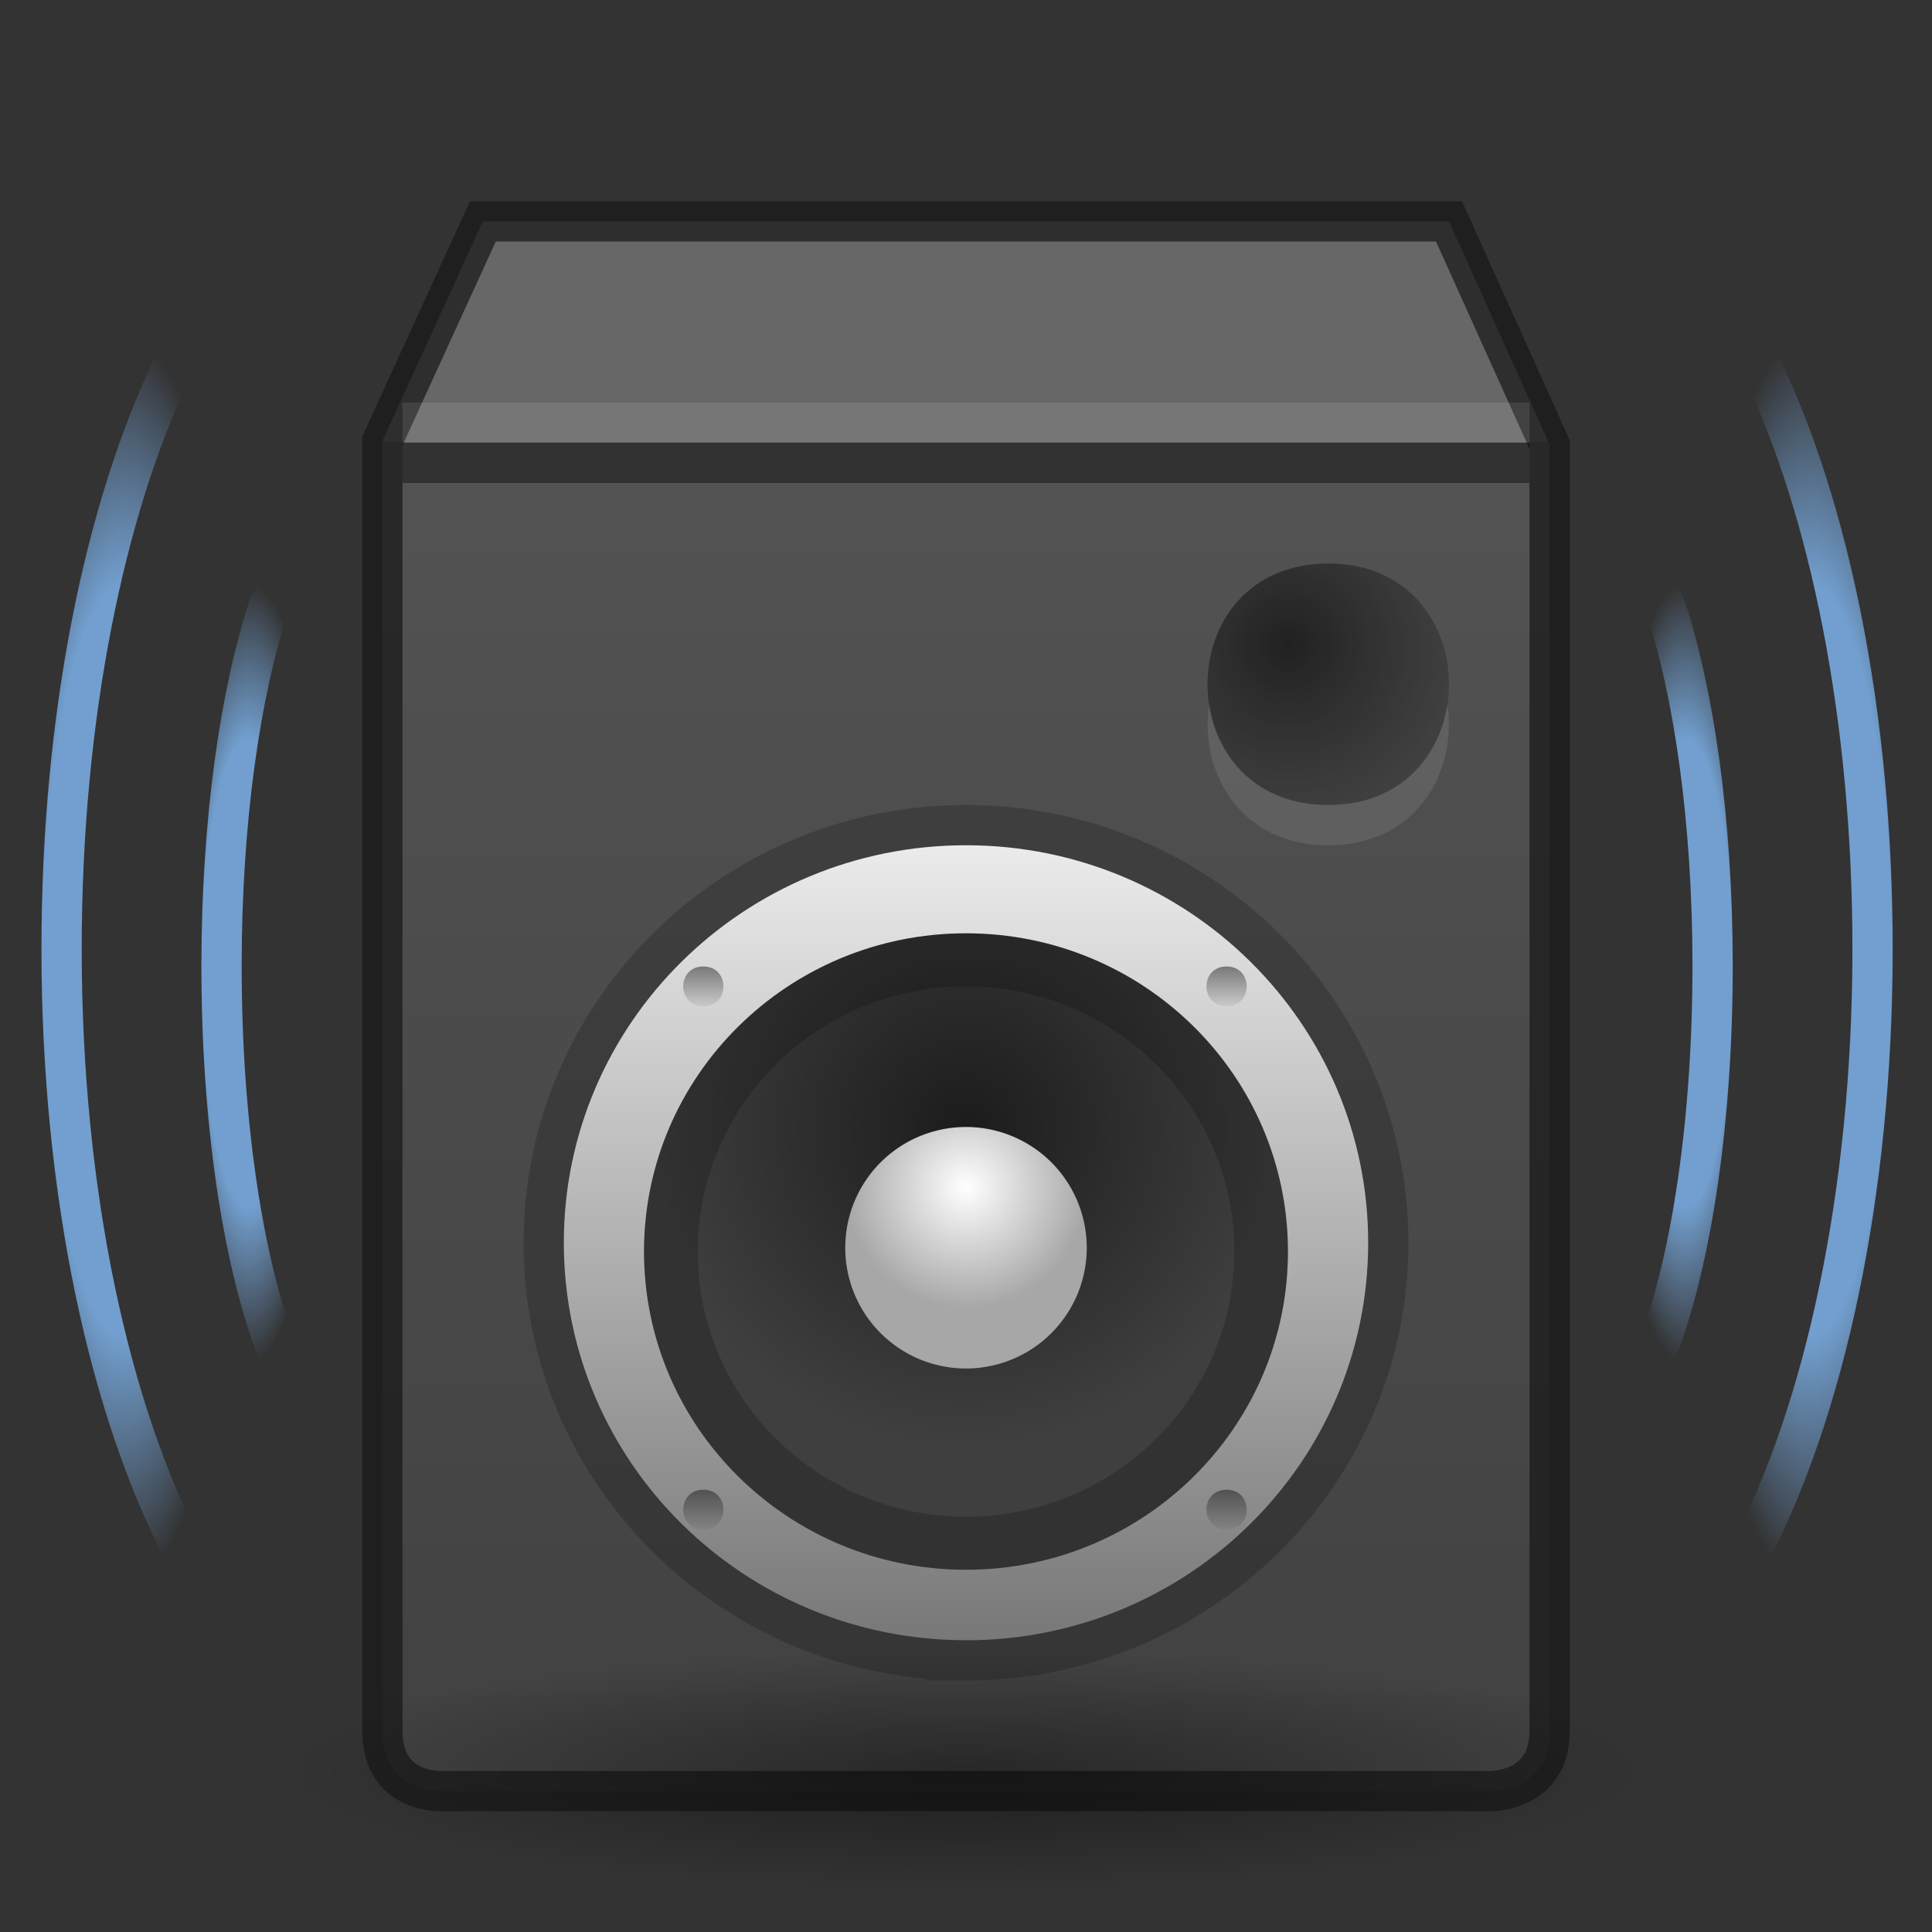 <?xml version="1.0" encoding="UTF-8" standalone="no"?>
<svg
   xmlns:dc="http://purl.org/dc/elements/1.1/"
   xmlns:cc="http://creativecommons.org/ns#"
   xmlns:rdf="http://www.w3.org/1999/02/22-rdf-syntax-ns#"
   xmlns:svg="http://www.w3.org/2000/svg"
   xmlns="http://www.w3.org/2000/svg"
   xmlns:xlink="http://www.w3.org/1999/xlink"
   version="1.1"
   id="svg5014"
   height="48"
   width="48"
   viewBox="0 0 48 48">
  <rect x="0" y="0" width="48" height="48" fill="#333333" stroke="none"/>
  <defs
     id="defs5016">
    <linearGradient
       id="linearGradient3973">
      <stop
         id="stop3975"
         offset="0"
         style="stop-color:#151515;stop-opacity:1" />
      <stop
         id="stop3977"
         offset="1"
         style="stop-color:#1f1f1f;stop-opacity:0.126" />
    </linearGradient>
    <linearGradient
       id="linearGradient3925">
      <stop
         style="stop-color:#ebebeb;stop-opacity:1;"
         offset="0"
         id="stop3927" />
      <stop
         style="stop-color:#787878;stop-opacity:1;"
         offset="1"
         id="stop3929" />
    </linearGradient>
    <linearGradient
       id="linearGradient3913">
      <stop
         id="stop3915"
         offset="0"
         style="stop-color:#1c1c1c;stop-opacity:1" />
      <stop
         id="stop3917"
         offset="1"
         style="stop-color:#3f3f3f;stop-opacity:1" />
    </linearGradient>
    <linearGradient
       id="linearGradient3119">
      <stop
         id="stop3121"
         offset="0"
         style="stop-color:#414141;stop-opacity:1" />
      <stop
         style="stop-color:#535353;stop-opacity:1;"
         offset="0.872"
         id="stop3123" />
      <stop
         style="stop-color:#676767;stop-opacity:1;"
         offset="0.872"
         id="stop3125" />
      <stop
         id="stop3127"
         offset="1"
         style="stop-color:#676767;stop-opacity:1;" />
    </linearGradient>
    <linearGradient
       id="linearGradient3100">
      <stop
         id="stop3102"
         offset="0"
         style="stop-color:#ffffff;stop-opacity:1" />
      <stop
         id="stop3104"
         offset="1"
         style="stop-color:#a7a7a7;stop-opacity:1" />
    </linearGradient>
    <linearGradient
       id="linearGradient3944-0">
      <stop
         id="stop3946-4"
         offset="0"
         style="stop-color:#000000;stop-opacity:1;" />
      <stop
         id="stop3948-8"
         offset="1"
         style="stop-color:#000000;stop-opacity:0;" />
    </linearGradient>
    <linearGradient
       y2="-6.533"
       x2="10.995"
       y1="19"
       x1="11"
       gradientTransform="matrix(1.525,0,0,1.525,2.229,15.966)"
       gradientUnits="userSpaceOnUse"
       id="linearGradient3129"
       xlink:href="#linearGradient3119" />
    <radialGradient
       r="6"
       fy="19.999"
       fx="13.652"
       cy="19.999"
       cx="13.652"
       gradientUnits="userSpaceOnUse"
       id="radialGradient3943"
       xlink:href="#linearGradient3913"
       gradientTransform="matrix(0,1.318,-1.333,0,50.663,10.011)" />
    <radialGradient
       gradientUnits="userSpaceOnUse"
       r="2"
       fy="19"
       fx="16"
       cy="19"
       cx="16"
       id="radialGradient3961"
       xlink:href="#linearGradient3100"
       gradientTransform="matrix(1.5,0,0,1.5,-1.498,0.504)" />
    <linearGradient
       y2="20"
       x2="22"
       y1="20"
       x1="10"
       gradientUnits="userSpaceOnUse"
       id="linearGradient4001"
       xlink:href="#linearGradient3925"
       gradientTransform="matrix(0,1.646,-1.665,0,57.306,4.541)" />
    <linearGradient
       y2="20"
       x2="22"
       y1="20"
       x1="10"
       gradientUnits="userSpaceOnUse"
       id="linearGradient4049"
       xlink:href="#linearGradient3973"
       gradientTransform="matrix(0,0.082,0.083,0,28.807,23.188)" />
    <radialGradient
       r="6"
       fy="22"
       fx="14"
       cy="22"
       cx="14"
       gradientTransform="rotate(90,26,28)"
       gradientUnits="userSpaceOnUse"
       id="radialGradient4091"
       xlink:href="#linearGradient3973" />
    <linearGradient
       xlink:href="#linearGradient3973"
       id="linearGradient4748"
       gradientUnits="userSpaceOnUse"
       gradientTransform="matrix(0,0.082,0.083,0,15.807,23.188)"
       x1="10"
       y1="20"
       x2="22"
       y2="20" />
    <linearGradient
       xlink:href="#linearGradient3973"
       id="linearGradient4767"
       gradientUnits="userSpaceOnUse"
       gradientTransform="matrix(0,0.082,0.083,0,28.807,36.188)"
       x1="10"
       y1="20"
       x2="22"
       y2="20" />
    <linearGradient
       xlink:href="#linearGradient3973"
       id="linearGradient4769"
       gradientUnits="userSpaceOnUse"
       gradientTransform="matrix(0,0.082,0.083,0,15.807,36.188)"
       x1="10"
       y1="20"
       x2="22"
       y2="20" />
    <radialGradient
       gradientTransform="matrix(2.352,0,0,0.415,8.236,13.447)"
       gradientUnits="userSpaceOnUse"
       xlink:href="#linearGradient3944-0"
       id="radialGradient3001"
       fy="73.616"
       fx="6.703"
       r="7.228"
       cy="73.616"
       cx="6.703" />
    <linearGradient
       id="linearGradient6958">
      <stop
         id="stop6960"
         offset="0"
         style="stop-color:#729fcf;stop-opacity:1;" />
      <stop
         id="stop6966"
         offset="0.6"
         style="stop-color:#729fcf;stop-opacity:1;" />
      <stop
         id="stop6962"
         offset="1"
         style="stop-color:#729fcf;stop-opacity:0;" />
    </linearGradient>
    <radialGradient
       cx="70.531"
       cy="22.734"
       fx="70.531"
       fy="22.734"
       gradientTransform="matrix(-0.934,0,0,4.314,68.949,-74.204)"
       gradientUnits="userSpaceOnUse"
       id="radialGradient6976"
       r="3.598"
       xlink:href="#linearGradient6958" />
    <radialGradient
       cx="60.641"
       cy="22.656"
       fx="60.641"
       fy="22.656"
       gradientTransform="matrix(-0.758,0,0,3.696,52.153,-59.554)"
       gradientUnits="userSpaceOnUse"
       id="radialGradient6984"
       r="2.619"
       xlink:href="#linearGradient6958" />
    <radialGradient
       xlink:href="#linearGradient6958"
       id="radialGradient4973"
       gradientUnits="userSpaceOnUse"
       gradientTransform="matrix(0.934,0,0,4.314,-20.897,-74.204)"
       cx="70.531"
       cy="22.734"
       fx="70.531"
       fy="22.734"
       r="3.598" />
    <radialGradient
       xlink:href="#linearGradient6958"
       id="radialGradient4975"
       gradientUnits="userSpaceOnUse"
       gradientTransform="matrix(0.758,0,0,3.696,-4.1,-59.554)"
       cx="60.641"
       cy="22.656"
       fx="60.641"
       fy="22.656"
       r="2.619" />
  </defs>
  <path
     style="display:inline;fill:url(#linearGradient3129);fill-opacity:1;stroke:#181818;stroke-opacity:0.719"
     d="M 9.5,10.956 V 43 c 0,1.594 1.5,1.5 1.5,1.5 h 26 c 0,0 1.5,0.047 1.5,-1.5 V 11.044 L 36,5.5 H 11.997 Z"
     id="rect3145" />
  <path
     style="display:inline;opacity:0.1;fill:#ffffff;fill-opacity:1;stroke:none"
     d="M 10,11 H 37.999 V 10 H 10 Z"
     id="rect3937" />
  <path
     style="display:inline;opacity:0.4;fill:#000000;fill-opacity:1;stroke:none"
     d="M 10,12 H 37.999 V 11 H 10 Z"
     id="rect4753" />
  <path
     style="opacity:0.2;fill:none;fill-opacity:1;fill-rule:evenodd;stroke:#000000;stroke-width:2;stroke-miterlimit:4;stroke-dasharray:none;stroke-opacity:1"
     id="path3938"
     d="m 24,40.751 c -5.518,0 -9.992,-4.421 -9.992,-9.876 C 14.008,25.421 18.482,21 24,21 c 5.518,0 9.992,4.421 9.992,9.876 0,5.454 -4.474,9.876 -9.992,9.876 z" />
  <path
     d="m 24,40.751 c -5.518,0 -9.992,-4.421 -9.992,-9.876 C 14.008,25.421 18.482,21 24,21 c 5.518,0 9.992,4.421 9.992,9.876 0,5.454 -4.474,9.876 -9.992,9.876 z"
     id="path3921"
     style="fill:url(#linearGradient4001);fill-opacity:1;fill-rule:evenodd;stroke:none;stroke-width:1.333" />
  <path
     style="fill:url(#radialGradient3943);fill-opacity:1;fill-rule:evenodd;stroke:none;stroke-width:1"
     id="path3143"
     d="m 23.999,39 c -4.418,0 -7.999,-3.54 -7.999,-7.906 0,-4.366 3.581,-7.906 7.999,-7.906 4.418,0 7.999,3.54 7.999,7.906 0,4.366 -3.581,7.906 -7.999,7.906 z" />
  <path
     style="opacity:0.2;fill:#000000;fill-opacity:1;fill-rule:evenodd;stroke:none;stroke-width:1"
     d="m 24.001,23.188 c -4.418,0 -7.999,3.54 -7.999,7.906 0,4.366 3.581,7.906 7.999,7.906 4.418,0 7.999,-3.54 7.999,-7.906 0,-4.366 -3.581,-7.906 -7.999,-7.906 z m 0,1.318 c 3.682,0 6.666,2.95 6.666,6.588 0,3.639 -2.984,6.588 -6.666,6.588 -3.682,0 -6.666,-2.95 -6.666,-6.588 0,-3.639 2.984,-6.588 6.666,-6.588 z"
     id="path3945" />
  <path
     style="opacity:0.5;fill:url(#linearGradient4049);fill-opacity:1;fill-rule:evenodd;stroke:none;stroke-width:0.083"
     id="path4027"
     d="m 30.474,25 c 0.667,0 0.667,-0.988 0,-0.988 -0.667,0 -0.667,0.988 0,0.988 z" />
  <g
     id="g4707"
     transform="translate(1.498,0.496)">
    <path
       d="m 25.502,30.504 a 3,3 0 1 1 -6,0 3,3 0 1 1 6,0 z"
       id="path3952"
       style="opacity:1;fill:url(#radialGradient3961);fill-opacity:1;stroke:none;stroke-width:2;stroke-miterlimit:4;stroke-dasharray:none;stroke-opacity:1" />
  </g>
  <path
     style="opacity:0.8;fill:url(#radialGradient4091);fill-opacity:1;fill-rule:evenodd;stroke:none;stroke-width:0.25"
     id="path4089"
     d="m 33,20 c -4,0 -4,-6 0,-6 4,0 4,6 0,6 z" />
  <path
     id="path4737"
     d="M 30.041,17.5 C 29.793,19.147 30.777,21 33,21 35.223,21 36.207,19.147 35.959,17.5 35.76,18.816 34.776,20 33,20 31.224,20 30.24,18.816 30.041,17.5 Z"
     style="opacity:0.1;fill:#ffffff;fill-opacity:1;fill-rule:evenodd;stroke:none;stroke-width:0.25" />
  <path
     d="m 17.474,25 c 0.667,0 0.667,-0.988 0,-0.988 -0.667,0 -0.667,0.988 0,0.988 z"
     id="path4744"
     style="opacity:0.5;fill:url(#linearGradient4748);fill-opacity:1;fill-rule:evenodd;stroke:none;stroke-width:0.083" />
  <path
     d="m 30.474,38 c 0.667,0 0.667,-0.988 0,-0.988 -0.667,0 -0.667,0.988 0,0.988 z"
     id="path4763"
     style="opacity:0.5;fill:url(#linearGradient4767);fill-opacity:1;fill-rule:evenodd;stroke:none;stroke-width:0.083" />
  <path
     style="opacity:0.5;fill:url(#linearGradient4769);fill-opacity:1;fill-rule:evenodd;stroke:none;stroke-width:0.083"
     id="path4765"
     d="m 17.474,38 c 0.667,0 0.667,-0.988 0,-0.988 -0.667,0 -0.667,0.988 0,0.988 z" />
  <path
     style="display:inline;overflow:visible;visibility:visible;opacity:0.4;fill:url(#radialGradient3001);fill-opacity:1;fill-rule:nonzero;stroke:none;stroke-width:0.8;marker:none"
     id="path2589"
     d="m 41,44 c 0,1.657 -7.611,3 -17,3 C 14.611,47 7,45.657 7,44 c 0,-1.657 7.611,-3 17,-3 9.389,0 17,1.343 17,3 z" />
  <path
     d="M 4.596,38.615 C 2.73,35.087 1.53,29.674 1.53,23.579 c 0,-5.762 1.066,-10.933 2.76,-14.462"
     id="path21632"
     style="display:inline;fill:none;stroke:url(#radialGradient6976);stroke-width:1;stroke-linecap:round;stroke-linejoin:round;stroke-miterlimit:4;stroke-dasharray:none;stroke-dashoffset:1.2;stroke-opacity:1" />
  <path
     d="M 6.819,33.374 C 6.016,31.194 5.504,27.803 5.504,24 c 0,-3.598 0.464,-6.808 1.193,-8.991"
     id="path27920"
     style="display:inline;fill:none;stroke:url(#radialGradient6984);stroke-width:1;stroke-linecap:round;stroke-linejoin:round;stroke-miterlimit:4;stroke-dasharray:none;stroke-dashoffset:1.2;stroke-opacity:1" />
  <path
     style="display:inline;fill:none;stroke:url(#radialGradient4973);stroke-width:1;stroke-linecap:round;stroke-linejoin:round;stroke-miterlimit:4;stroke-dasharray:none;stroke-dashoffset:1.2;stroke-opacity:1"
     id="path4959"
     d="m 43.456,38.615 c 1.866,-3.528 3.067,-8.941 3.067,-15.036 0,-5.762 -1.066,-10.933 -2.76,-14.462" />
  <path
     style="display:inline;fill:none;stroke:url(#radialGradient4975);stroke-width:1;stroke-linecap:round;stroke-linejoin:round;stroke-miterlimit:4;stroke-dasharray:none;stroke-dashoffset:1.2;stroke-opacity:1"
     id="path4963"
     d="m 41.234,33.374 c 0.802,-2.18 1.315,-5.571 1.315,-9.374 0,-3.598 -0.464,-6.808 -1.193,-8.991" />
</svg>
